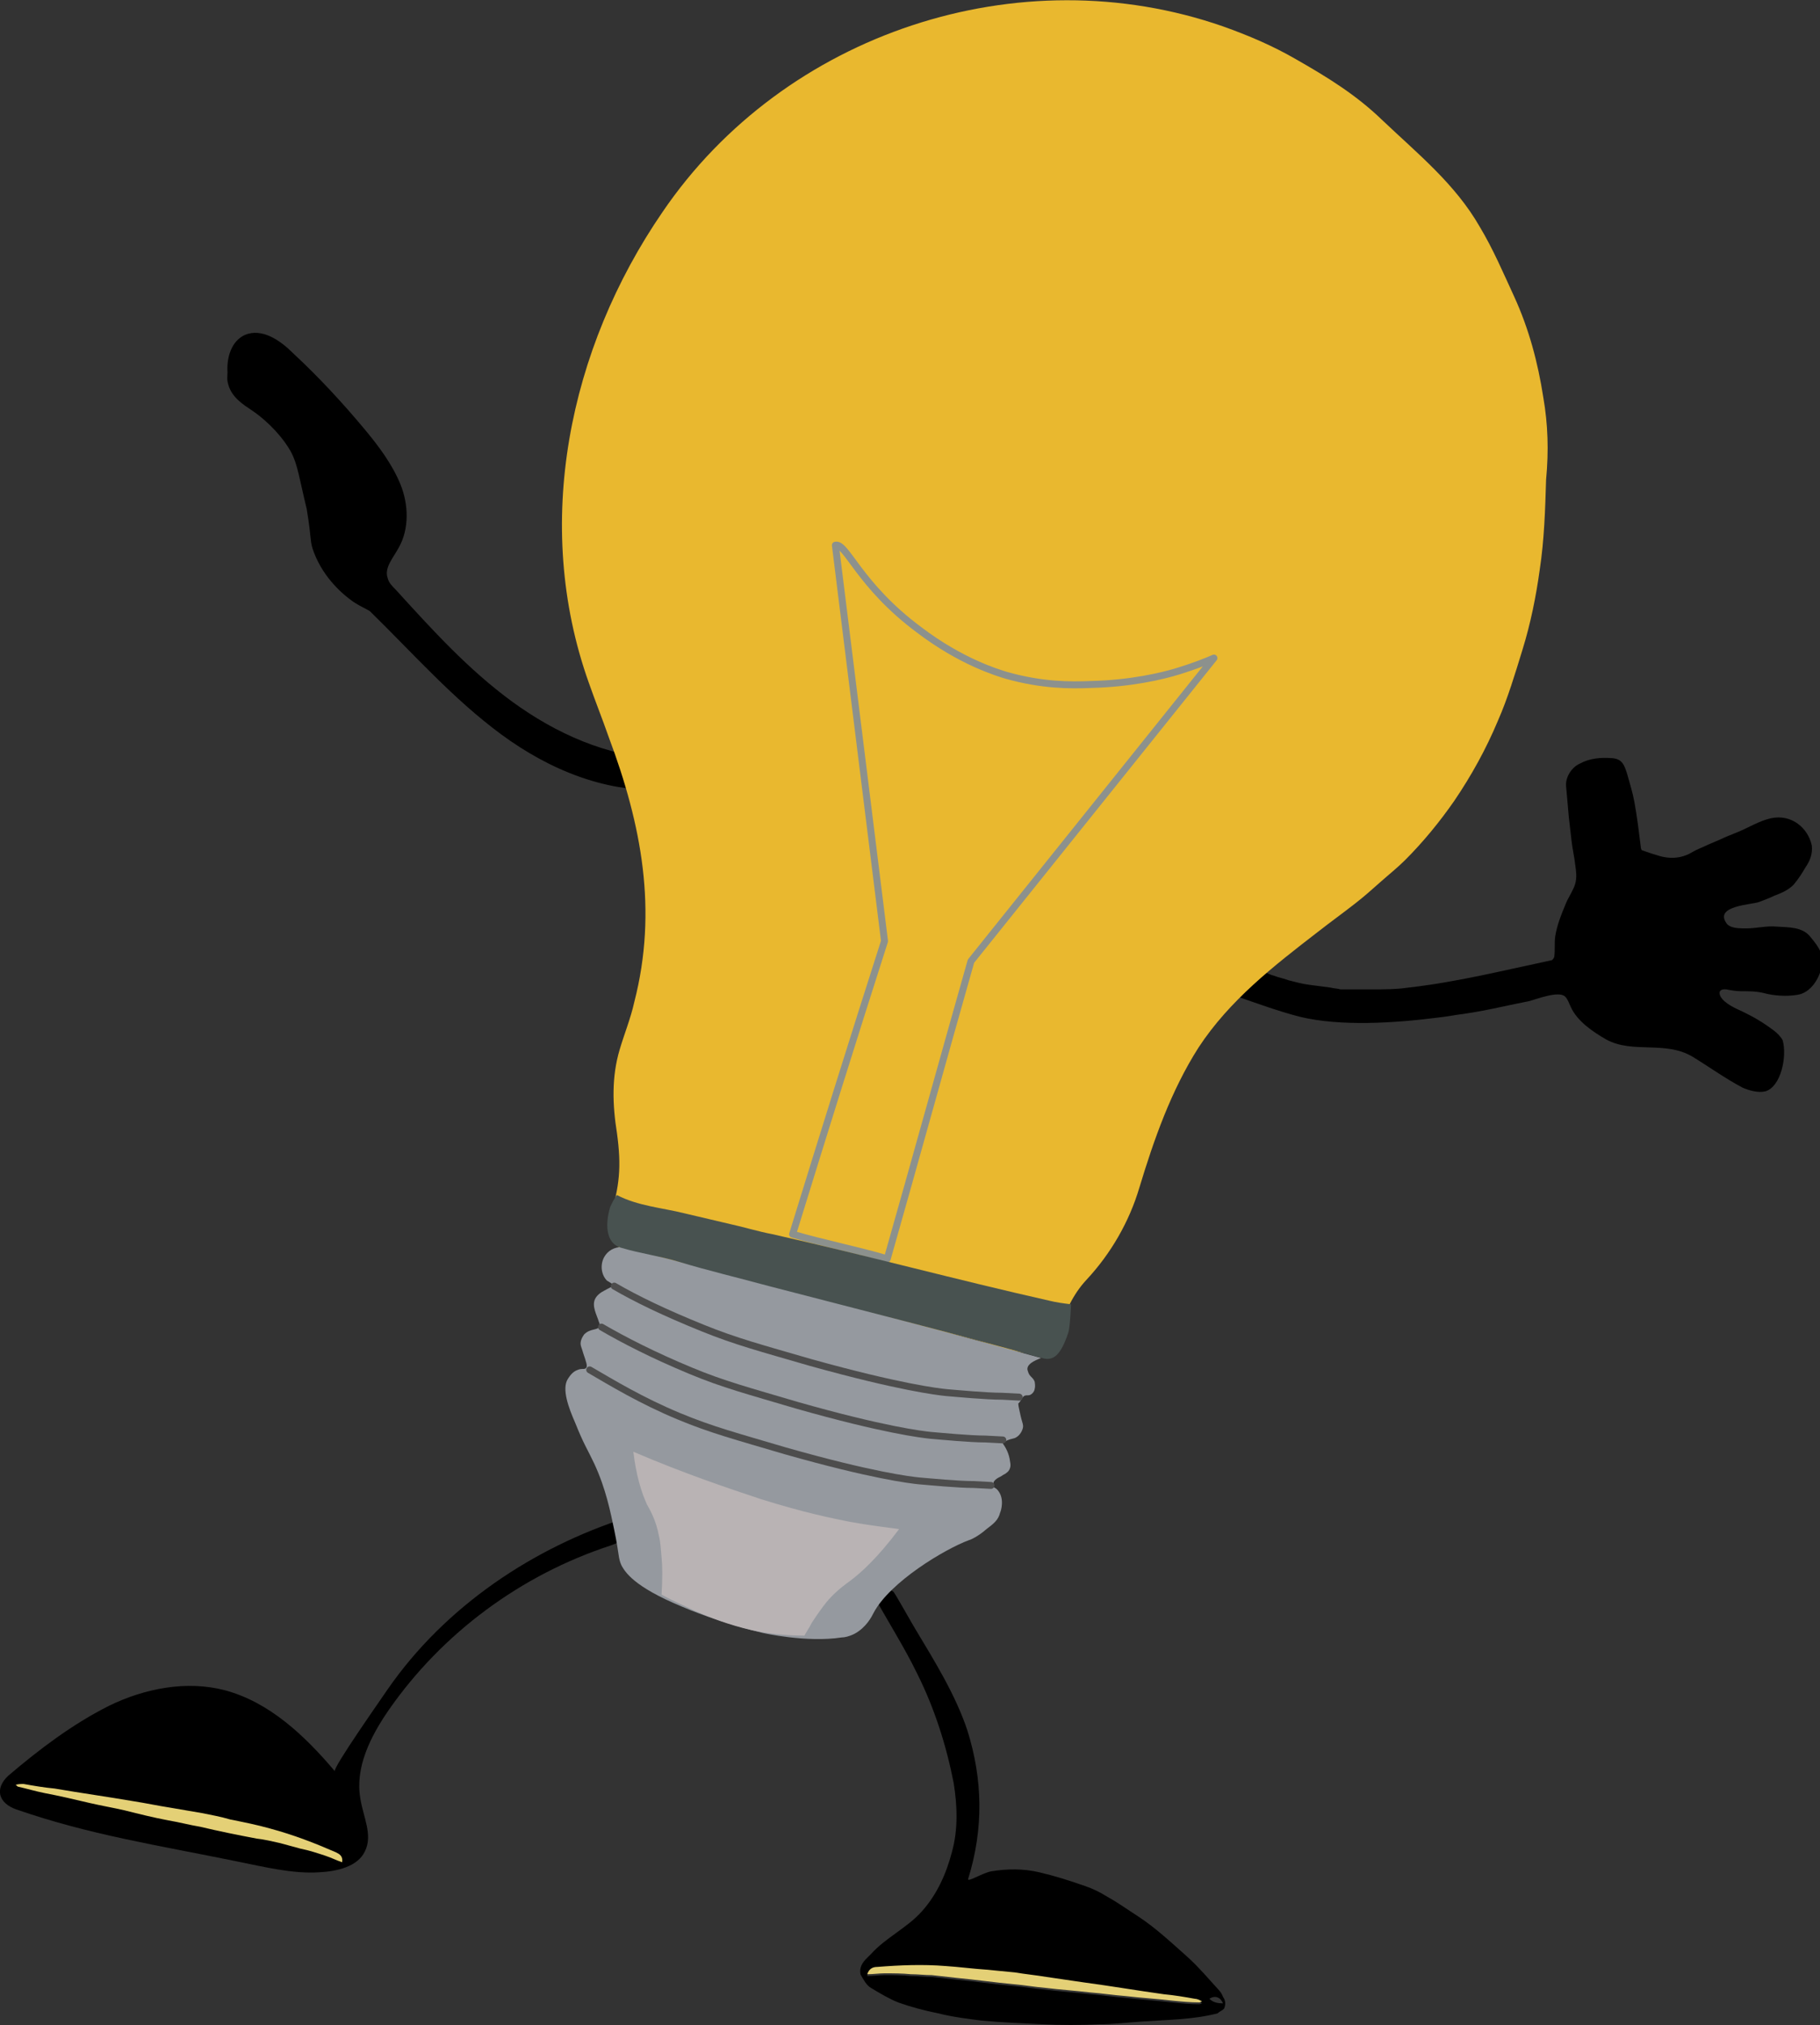 <?xml version="1.0" encoding="utf-8"?>
<!-- Generator: Adobe Illustrator 19.2.1, SVG Export Plug-In . SVG Version: 6.00 Build 0)  -->
<svg version="1.1" xmlns="http://www.w3.org/2000/svg" xmlns:xlink="http://www.w3.org/1999/xlink" x="0px" y="0px"
	 viewBox="0 0 200 222.5" enable-background="new 0 0 200 222.5" xml:space="preserve">
<rect x="0" y="0" width="200" height="222.5" fill="#333333" stroke="none"/>
<g id="Calque_1">
</g>
<g id="Calque_6">
	<g>
		<path d="M32,49.7c-0.8-1.5-2.4-3.3-4.3-4.6c-0.9-0.6-2.2-1.4-2.6-2.8c-0.2-0.6-0.1-1-0.1-1.4c-0.1-1.6,0.4-3.4,1.9-4.1
			c1.9-0.8,3.9,0.6,5.3,2c2.8,2.6,5.4,5.4,7.9,8.4c1.5,1.8,3,3.8,3.9,6s1,4.9-0.2,7c-0.6,1.1-1.6,2.2-1.2,3.3
			c0.1,0.5,0.5,0.9,0.9,1.3c4,4.4,8,8.8,12.8,12.3c4.8,3.5,10.4,6,16.4,6.3c1.4,0.1,3.3,0.6,3.1,1.9c-0.1,1-1.3,1.3-2.3,1.4
			c-6.6,0.6-13.1-2.1-18.4-6c-5.3-3.9-9.7-8.9-14.4-13.5c-0.2-0.2-1-0.5-1.9-1.1c-1-0.7-3.2-2.5-4.3-5.4c-0.5-1.3-0.2-1.2-0.8-4.8
			C32.9,52.6,32.7,51,32,49.7z"/>
		<path fill="#FFFFFF" d="M76.9,87c-0.3,0.3-0.3,0.6-0.1,0.9c0.1,0,0.2-0.1,0.4-0.1C77.1,87.5,77,87.2,76.9,87z"/>
	</g>
	<g>
		<path d="M194,119.9c-0.8,0.2-1.8-0.1-2.5-0.4c-1.9-1-3.7-2.3-5.5-3.4c-3-1.8-6.6-0.3-9.5-1.9c-1.4-0.8-3.2-2-3.9-3.6
			c-0.2-0.4-0.3-0.8-0.6-1.1c-0.7-0.7-3.2,0.3-4,0.5c-1,0.2-2,0.4-2.9,0.6c-1.4,0.3-2.9,0.6-4.3,0.8c-0.9,0.1-1.8,0.3-2.8,0.4
			c-4.7,0.6-10.7,1-15.2-0.1c-2.3-0.6-4.5-1.4-6.8-2.2c-1.1-0.4-2.2-1-3.2-1.7c-0.7-0.5-1.4-1.1-1.9-1.9c-0.6-0.9-0.1-2,1-2.2
			c0.9-0.1,1.6,0.6,2.4,1c0.6,0.3,1.3,0.6,1.9,0.9c0.9,0.4,1.7,0.7,2.6,1.1c0.4,0.2,0.8,0.4,1.2,0.5c0.5,0.2,1.1,0.3,1.6,0.5
			c0.8,0.2,1.5,0.4,2.3,0.5c0.8,0.1,1.5,0.2,2.3,0.3c0.4,0.1,0.8,0.1,1.1,0.2c1.1,0,2.3,0,3.4,0c1.4,0,2.7,0,4.1-0.2
			c5.3-0.6,10.5-1.9,15.7-3c0.1,0,0.3-0.3,0.3-0.4c0.1-0.7,0-1.5,0.1-2.2c0.2-1.3,0.7-2.5,1.2-3.7c0.3-0.7,0.8-1.4,1-2.1
			c0.2-0.7,0.1-1.4,0-2.1c-0.1-0.9-0.3-1.7-0.4-2.6c-0.1-0.9-0.2-1.7-0.3-2.6c-0.1-1.1-0.2-2.3-0.3-3.4c-0.1-1,0.6-2.1,1.5-2.5
			c1.1-0.6,2.3-0.7,3.6-0.6c1.1,0.1,1.3,0.8,1.6,1.7c0.3,1.1,0.6,2,0.8,3.1c0.3,1.6,0.5,3.3,0.7,4.9c0,0.2,0.1,0.4,0.1,0.4
			c0.6,0.2,1.1,0.4,1.5,0.5c1.4,0.5,2.8,0.5,4.1-0.3c0.5-0.3,1.1-0.5,1.7-0.8c0.5-0.2,0.9-0.4,1.4-0.6c0.6-0.3,1.2-0.5,1.9-0.8
			c1.2-0.5,2.3-1.2,3.6-1.5c2.3-0.5,4.1,1.1,4.5,3c0.1,0.9-0.2,1.7-0.7,2.4c-0.4,0.7-0.8,1.3-1.3,1.9c-0.6,0.6-1.3,0.9-2.1,1.2
			c-0.6,0.3-1.2,0.5-1.7,0.7c-0.8,0.3-4.9,0.4-3.6,2.3c0.1,0.2,0.3,0.3,0.5,0.4c0.5,0.2,1.1,0.2,1.7,0.2c1.1,0,2.2-0.3,3.3-0.2
			c1.4,0.1,2.9,0,3.8,1.2c0.9,1.1,1.4,1.8,1.2,3.1c-0.2,1.3-1.2,3-2.7,3.2c-1.2,0.2-2.6,0.1-3.7-0.2c-0.8-0.2-1.7-0.2-2.5-0.2
			c-0.5,0-1.1-0.1-1.6-0.2c-1.1-0.1-0.8,0.8-0.2,1.3c0.8,0.7,1.8,1,2.7,1.5c1,0.5,1.9,1.1,2.7,1.7c0.4,0.3,0.8,0.7,1,1.1
			C196.4,116.1,195.7,119.4,194,119.9z"/>
		<path fill="#FFFFFF" d="M128.8,105.3c0.1,0.4-0.1,0.6-0.4,0.8c-0.1-0.1-0.2-0.2-0.2-0.3C128.4,105.6,128.6,105.4,128.8,105.3z"/>
	</g>
	<path d="M24.7,57.6"/>
</g>
<g id="Calque_2">
	<g>
		<g>
			<path fill="#B1C948" d="M117.1,92.3c0.1-0.1,0.1-0.1,0.2-0.2C117.2,92.1,117.1,92.2,117.1,92.3C117.1,92.3,117.1,92.3,117.1,92.3
				z"/>
			<path fill="#E9B82F" d="M169.6,43.7c-0.6-3.9-1.6-7.6-3.2-11.1c-1.2-2.6-2.3-5.2-3.8-7.7c-2.7-4.7-6.8-8-10.7-11.7
				c-2.9-2.8-6-4.7-9.5-6.7c-2.6-1.5-5.2-2.6-8-3.6C112-4.9,86.2,3.6,72.8,23.3c-10.3,15-14.3,34.3-8.1,51.7c0.7,2,1.5,4,2.2,6
				c3.6,9.6,5.4,19,2.8,29.1c-0.4,1.8-1.1,3.5-1.6,5.2c-0.9,3-0.8,6.1-0.3,9.2c0.5,3.7,0.3,5.8-0.8,9.4c-1.7,5.5,12.7,6.6,15.9,7.4
				c7.8,1.9,15.7,3.8,23.5,5.7c2.4,0.6,5.2,1.8,7.7,1.7c1.9-0.1,1.8-0.5,2.3-2.4c0.6-2.1,1.5-4.1,3-5.7c2.7-2.9,4.7-6.4,5.8-10.1
				c1.6-5.3,3.5-10.7,6.5-15.4c3.4-5.2,8.3-9,13.1-12.7c1.4-1.1,2.8-2.1,4.2-3.2c0.9-0.7,1.8-1.5,2.7-2.3c0.9-0.8,1.9-1.6,2.7-2.4
				c2-2,3.8-4.2,5.4-6.5c1.9-2.8,3.5-5.7,4.8-8.8c1.1-2.5,1.9-5.2,2.7-7.8c0.9-2.9,1.5-5.9,1.9-8.8c0.5-3.3,0.6-6.6,0.7-9.9
				C170.2,49.5,170.1,46.6,169.6,43.7z M117.1,92.3C117.1,92.3,117.1,92.3,117.1,92.3c0-0.1,0.1-0.1,0.2-0.2
				C117.2,92.1,117.1,92.2,117.1,92.3z"/>
		</g>
	</g>
	<path d="M71.7,92.1"/>
</g>
<g id="Calque_5">
	<g>
		<path d="M26,204.5c-8.8-1.8-16.1-2.9-24.2-5.7c-2-0.7-2.4-2.3-0.9-3.7c3.4-2.9,7.1-5.7,11.1-7.7c3.9-1.9,8.5-2.8,12.7-1.7
			c4.9,1.3,8.8,5,12.1,8.9c-0.3-0.3,5.2-8.1,5.8-9c6.3-9.1,16-15.6,26.4-18.9c0.6,0.4,0.6,1.5,0.1,2c-0.5,0.6-1.3,0.8-2,1.1
			c-9.8,3.2-18.5,9.6-24.4,18.1c-2,2.9-3.7,6.3-3.1,9.7c0.3,2,1.4,4,0.5,5.8c-0.8,1.7-3.1,2.2-5,2.3C32.2,205.9,29,205.1,26,204.5z
			 M38.8,194.8"/>
		<g>
			<path fill="#E4D076" d="M36.9,203.5c0.4,0.2,0.8,0.4,0.7,1.1c-0.6-0.2-1.2-0.5-1.8-0.7c-0.9-0.3-1.8-0.6-2.8-0.8
				c-0.7-0.2-1.5-0.4-2.2-0.6c-0.9-0.2-1.7-0.4-2.6-0.5c-2.1-0.4-4.1-0.8-6.2-1.3c-1.2-0.2-2.3-0.5-3.5-0.7
				c-1.6-0.3-3.2-0.7-4.8-1.1c-1.3-0.3-2.5-0.5-3.8-0.8c-1.7-0.4-3.4-0.8-5-1.1c-1-0.2-2-0.5-2.9-0.7c-0.1,0-0.2-0.2-0.3-0.2
				c0.3-0.1,0.6-0.1,0.9-0.1c1.1,0.2,2.3,0.4,3.4,0.5c2.9,0.5,5.8,0.9,8.7,1.4c1.3,0.2,2.7,0.5,4,0.7c1.2,0.2,2.3,0.4,3.5,0.6
				c1,0.2,2.1,0.4,3.1,0.7c1.5,0.3,3,0.6,4.4,1C32.3,201.6,34.6,202.5,36.9,203.5z"/>
		</g>
	</g>
	<g>
		<path d="M133.8,221.2c-2.7,0.7-5.5,0.7-8.3,0.9c-1.6,0.1-3.1,0.3-4.7,0.3c-2.1,0.1-4.2,0.1-6.2,0c-2.2-0.1-4.5-0.2-6.7-0.4
			c-1.6-0.2-3.2-0.4-4.8-0.8c-1.5-0.3-3-0.7-4.4-1.2c-1-0.4-2-1-3-1.6c-0.5-0.3-0.8-0.9-1.1-1.4c-0.1-0.2-0.1-0.6,0-0.9
			c0.2-0.6,0.7-1,1.1-1.4c1.6-1.8,4-2.9,5.6-4.7c1.7-1.9,2.7-4.2,3.3-6.5c0.7-2.5,0.6-5.1,0.2-7.6c-0.8-4.1-2.1-8.2-4-12
			c-1.5-3.1-3.4-6-5-9c0-0.1-0.1-0.1-0.1-0.2c0-0.1,2.2-0.2,2.5,0.2c0.3,0.4,2.2,3.8,2.4,4.1c2.1,3.5,4.4,7.2,5.7,11.1
			c1.7,5.4,1.8,10.8,0.1,16.3c-0.2,0.5,1.5-0.6,2.5-0.8c1.8-0.3,3.6-0.3,5.3,0.1c1.7,0.4,3.3,0.9,5,1.5c0.9,0.3,1.7,0.7,2.5,1.2
			c1.1,0.6,2.2,1.4,3.3,2.1c2,1.3,3.8,3,5.6,4.6c1.2,1.1,2.2,2.3,3.3,3.5c0.2,0.2,0.4,0.5,0.5,0.8c0.3,0.4,0.3,0.9,0.1,1.3
			C134.3,220.9,134,221,133.8,221.2z M95.3,217.1c0.7,0,1.3-0.1,1.9-0.1c1,0,1.9,0,2.9,0.1c0.8,0,1.5,0.1,2.3,0.1
			c0.9,0.1,1.8,0.2,2.7,0.3c2.1,0.2,4.2,0.5,6.3,0.7c1.2,0.1,2.3,0.3,3.5,0.4c1.6,0.2,3.2,0.3,4.9,0.5c1.3,0.1,2.6,0.3,3.9,0.4
			c1.7,0.2,3.4,0.3,5.1,0.5c1,0.1,2,0.2,3,0.2c0.1,0,0.2-0.1,0.3-0.1c-0.3-0.2-0.6-0.3-0.8-0.3c-1.1-0.2-2.3-0.4-3.4-0.5
			c-2.9-0.4-5.8-0.9-8.8-1.3c-1.4-0.2-2.7-0.4-4.1-0.6c-1.2-0.2-2.3-0.3-3.5-0.5c-1-0.1-2.1-0.2-3.1-0.3c-1.5-0.1-3-0.3-4.5-0.4
			c-2.5-0.2-5-0.1-7.5,0.1C95.9,216.3,95.4,216.4,95.3,217.1z M134.4,220.1c-0.3-0.7-0.9-0.9-1.5-0.5
			C133.3,220,133.8,220.1,134.4,220.1z"/>
		<g>
			<path fill="#E4D076" d="M96.4,216.1c-0.5,0-0.9,0.2-1.1,0.8c0.7,0,1.3-0.1,1.9-0.1c1,0,1.9,0,2.9,0.1c0.8,0,1.5,0.1,2.3,0.1
				c0.9,0.1,1.8,0.2,2.7,0.3c2.1,0.2,4.2,0.5,6.3,0.7c1.2,0.1,2.3,0.3,3.5,0.4c1.6,0.2,3.2,0.3,4.9,0.5c1.3,0.1,2.6,0.3,3.9,0.4
				c1.7,0.2,3.4,0.3,5.1,0.5c1,0.1,2,0.2,3,0.2c0.1,0,0.2-0.1,0.3-0.1c-0.3-0.2-0.6-0.3-0.8-0.3c-1.1-0.2-2.3-0.4-3.4-0.5
				c-2.9-0.4-5.8-0.9-8.8-1.3c-1.4-0.2-2.7-0.4-4.1-0.6c-1.2-0.2-2.3-0.3-3.5-0.5c-1-0.1-2.1-0.2-3.1-0.3c-1.5-0.1-3-0.3-4.5-0.4
				C101.4,215.8,98.9,215.9,96.4,216.1z"/>
		</g>
	</g>
</g>
<g id="Calque_3">
	<path fill="#95999F" d="M68.4,137c-0.9,0-1.6,0.4-2,1.1c-0.5,0.9-0.3,2,0.3,2.6c0.3,0.2,0.6,0.3,0.6,0.5c0,0.2-0.4,0.3-0.9,0.6
		c-0.4,0.2-0.8,0.5-1,0.9c-0.4,0.8,0.2,1.8,0.4,2.5c0.1,0.2,0.1,0.3,0.1,0.5c-0.2,0.5-1,0.2-1.7,0.9c0,0-0.4,0.5-0.4,1
		c0,0.3,0.1,0.4,0.3,1.1c0.3,0.9,0.5,1.4,0.3,1.6c-0.2,0.2-0.4,0-0.9,0.2c-0.6,0.2-0.9,0.7-1.1,1c-0.7,1.1,0.1,3.2,0.8,4.8
		c1,2.5,1.3,2.8,2.1,4.5c1.3,2.8,1.8,5.4,2.2,7.3c0.6,2.9,0.4,3,0.8,3.9c0.4,0.7,1.3,2.3,6.6,4.5c0.7,0.3,4,1.7,8.9,2.9
		c0,0,4.8,1.1,8.7,0.5c0.3,0,0.8-0.1,1.4-0.4c1.3-0.7,1.9-1.9,2.1-2.3c1.8-3.4,7.8-7,10.5-8c0.1,0,1-0.4,1.9-1.2
		c0.8-0.6,1.3-1,1.5-1.8c0.1-0.2,0.5-1.5-0.2-2.4c-0.2-0.3-0.5-0.4-0.7-0.5c0.1-0.2,0.2-0.4,0.2-0.5c0.2-0.3,0.4-0.4,0.8-0.6
		c0.3-0.2,0.3-0.2,0.5-0.3c0.1-0.1,0.3-0.2,0.4-0.4c0.1-0.2,0.2-0.4,0.1-0.9c-0.1-0.9-0.5-1.6-0.8-2c0,0,0.1-0.1,0.2-0.2
		c0.5-0.3,0.8-0.3,1.1-0.4c0.5-0.2,0.8-0.7,0.9-1.1c0.1-0.4-0.1-0.6-0.3-1.6c-0.1-0.5-0.2-0.8-0.2-1.1c0.1-0.1,0.2-0.2,0.3-0.4
		c0.2-0.3,0.2-0.3,0.3-0.4c0.3-0.2,0.5,0,0.8-0.2c0.3-0.2,0.4-0.5,0.4-0.6c0.1-0.4,0-0.7,0-0.8c-0.2-0.5-0.5-0.5-0.7-1
		c0-0.1-0.1-0.2-0.1-0.4c0-0.7,1.3-1.1,1.5-1.2C99.2,145,83.8,141,68.4,137z"/>
</g>
<g id="Calque_4">
	<path fill="none" stroke="#4D4D4D" stroke-width="0.762" stroke-linecap="round" stroke-miterlimit="10" d="M67.5,141.3
		c2.4,1.4,5.5,2.9,9.7,4.6c3.7,1.5,6.4,2.2,11.9,3.8c9.7,2.7,13.9,3.2,14.9,3.3c1.2,0.1,4.4,0.4,6.1,0.4c0.1,0,1.9,0.1,1.9,0.1l0,0"
		/>
	<path fill="none" stroke="#4D4D4D" stroke-width="0.755" stroke-linecap="round" stroke-miterlimit="10" d="M66.1,145.8
		c2.4,1.4,5.7,3.1,9.8,4.8c3.6,1.5,6.3,2.2,11.7,3.8c9.5,2.7,13.7,3.2,14.7,3.3c1.2,0.1,4.3,0.4,6,0.4c0.1,0,1.9,0.1,1.9,0.1l0,0"/>
	<path fill="none" stroke="#4D4D4D" stroke-width="0.755" stroke-linecap="round" stroke-miterlimit="10" d="M64.8,150.5
		c2.4,1.4,5.7,3.4,9.8,5.1c3.6,1.5,6.3,2.2,11.7,3.8c9.5,2.7,13.7,3.2,14.7,3.3c1.2,0.1,4.3,0.4,6,0.4c0.1,0,1.9,0.1,1.9,0.1l0,0"/>
	<path fill="#B9B3B4" d="M69.6,159.5c5.6,2.4,10.4,4,14,5.2c4.8,1.5,7.8,2.1,9.8,2.5c2.2,0.4,4,0.6,5.4,0.8
		c-2.4,3.2-4.2,4.8-5.4,5.7c-0.4,0.3-1.3,0.9-2.3,2c-0.2,0.2-1,1.2-1.9,2.6c-0.3,0.6-0.6,1-0.8,1.4c-2.4,0-4.4-0.3-5.8-0.6
		c-2.6-0.6-4.6-1.4-6.2-2.1c-1.5-0.7-2.8-1.3-3.7-1.8c0.1-1.7,0.1-3.1,0-4.1c-0.1-1-0.1-1.6-0.3-2.4c-0.3-1.6-0.9-2.7-1.3-3.4
		C70.5,164,69.9,162.1,69.6,159.5z"/>
</g>
<g id="Calque_7">
	
		<path fill="none" stroke="#8C918D" stroke-width="0.765" stroke-linecap="round" stroke-linejoin="round" stroke-miterlimit="10" d="
		M91.8,59.9c1.2-0.3,2.6,4.4,9.2,9.3c4.6,3.5,8.6,4.7,9.6,5c3.9,1.1,7,1.1,9.3,1c4.3-0.1,7.8-0.9,9.7-1.5c1.6-0.5,2.9-1,3.8-1.4
		c-8.9,11.1-17.8,22.2-26.7,33.3c-3.1,10.9-6.1,21.8-9.2,32.7c-3.4-1-7-1.7-10.4-2.7c3.3-10.7,6.7-21.6,10.1-32.2L91.8,59.9z"/>
	<path fill="#485250" d="M67.8,131.3c2.3,1.2,5,1.4,7.4,2c1.7,0.4,3.4,0.8,5.1,1.2c1.4,0.3,3,0.8,4.6,1.1c10.2,2.3,20.2,5,30.4,7.3
		c0.8,0.2,1.6,0.3,2.4,0.4c0,0-0.1,2.4-0.3,3.1c-0.8,2.4-1.6,3.2-2.9,2.8c-10-2.8-20-5.3-30-7.9c-3.3-0.9-6.7-1.7-10-2.7
		c-2-0.6-4.2-0.9-6.2-1.5c-1.9-0.5-1.7-2.9-1.3-4.3C67,132.6,67.7,131.3,67.8,131.3z"/>
</g>
<g id="Calque_8">
	<path fill="#4D4D4D" stroke="#4D4D4D" stroke-width="0.283" stroke-miterlimit="10" d="M133.4,58.1"/>
	<path fill="#4D4D4D" stroke="#4D4D4D" stroke-width="0.283" stroke-miterlimit="10" d="M137.4,55.5"/>
	<path fill="#4D4D4D" stroke="#4D4D4D" stroke-width="0.283" stroke-miterlimit="10" d="M132.7,51"/>
</g>
</svg>
